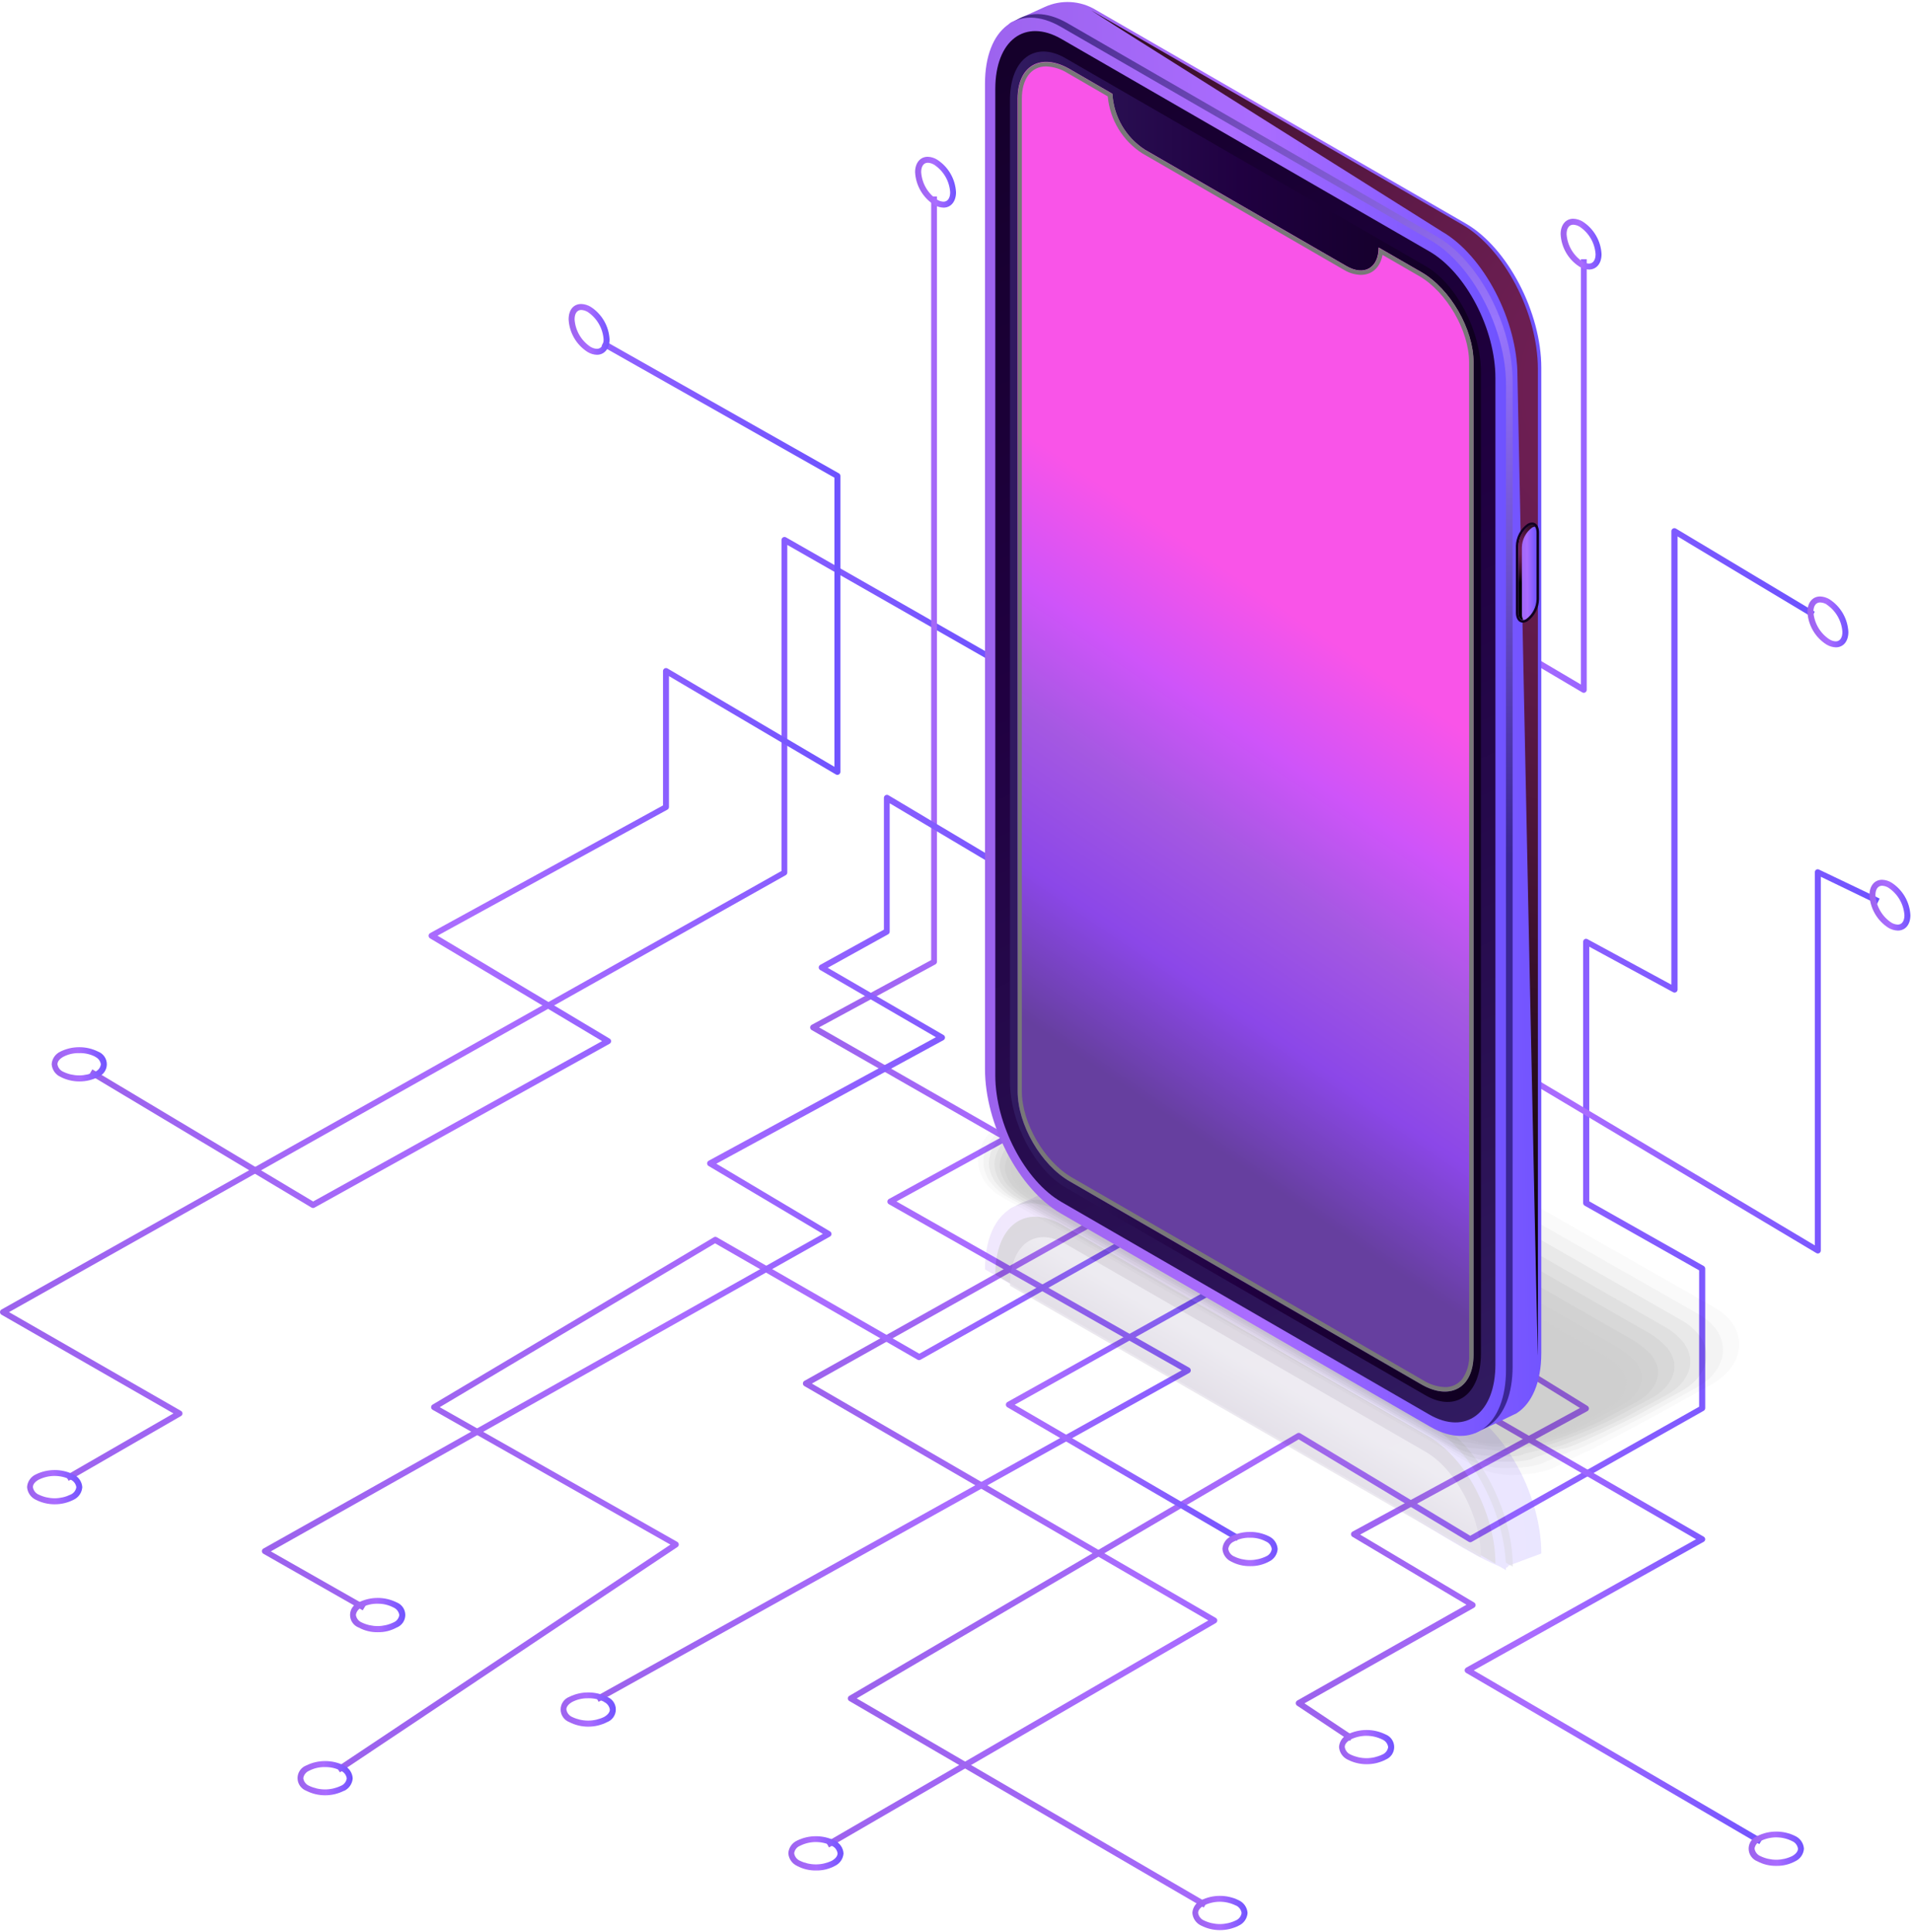 <svg width="478" height="483" viewBox="0 0 478 483" fill="none" xmlns="http://www.w3.org/2000/svg">
<g style="mix-blend-mode:screen">
<path d="M207.25 461.837L206.512 460.535L302.08 405.092L201.088 346.495C200.974 346.43 200.88 346.335 200.817 346.22C200.753 346.105 200.722 345.975 200.726 345.844C200.725 345.712 200.759 345.582 200.825 345.467C200.891 345.353 200.987 345.258 201.102 345.193L310.079 284.138V201.385C310.076 201.253 310.11 201.122 310.176 201.007C310.242 200.893 310.339 200.798 310.455 200.735C310.566 200.667 310.694 200.631 310.824 200.631C310.954 200.631 311.082 200.667 311.193 200.735L374.36 237.88V129.626L357.118 118.459C357.01 118.392 356.922 118.298 356.861 118.187C356.8 118.075 356.769 117.95 356.771 117.823V87.057H358.218V117.432L375.459 128.599C375.565 128.665 375.652 128.757 375.713 128.866C375.774 128.974 375.806 129.097 375.807 129.221V239.153C375.808 239.285 375.774 239.415 375.708 239.53C375.642 239.644 375.546 239.739 375.431 239.804C375.316 239.868 375.186 239.902 375.054 239.902C374.923 239.902 374.793 239.868 374.678 239.804L311.569 202.673V284.557C311.568 284.693 311.532 284.826 311.463 284.943C311.395 285.06 311.297 285.156 311.178 285.223L202.968 345.873L303.946 404.455C304.059 404.519 304.154 404.611 304.22 404.723C304.286 404.835 304.321 404.962 304.322 405.092C304.319 405.223 304.283 405.351 304.218 405.465C304.152 405.579 304.058 405.674 303.946 405.743L207.25 461.837Z" fill="url(#paint0_linear_34_33292)"/>
<path d="M300.938 476.866L212.327 425.227C212.212 425.163 212.117 425.069 212.051 424.956C211.985 424.843 211.95 424.714 211.95 424.583C211.95 424.452 211.985 424.323 212.051 424.21C212.117 424.097 212.212 424.003 212.327 423.939L324.312 358.299C324.426 358.231 324.556 358.196 324.689 358.196C324.821 358.196 324.951 358.231 325.065 358.299L367.547 383.916L424.784 351.659V317.566L396.159 301.395C396.043 301.33 395.948 301.235 395.881 301.121C395.815 301.006 395.781 300.876 395.782 300.744V235.421C395.784 235.293 395.817 235.167 395.881 235.056C395.944 234.945 396.035 234.851 396.144 234.785C396.255 234.717 396.383 234.681 396.513 234.681C396.643 234.681 396.771 234.717 396.882 234.785L417.841 246.154V132.78C417.839 132.646 417.875 132.514 417.944 132.399C418.013 132.284 418.113 132.191 418.232 132.129C418.344 132.066 418.471 132.032 418.6 132.032C418.73 132.032 418.857 132.066 418.969 132.129L453.685 152.929L452.918 154.216L419.389 134.096V247.398C419.388 247.528 419.352 247.655 419.286 247.767C419.22 247.878 419.126 247.971 419.013 248.034C418.9 248.098 418.773 248.131 418.644 248.131C418.515 248.131 418.388 248.098 418.275 248.034L397.316 236.665V300.31L425.927 316.481C426.039 316.549 426.133 316.645 426.198 316.759C426.264 316.872 426.3 317.001 426.303 317.132V352.021C426.3 352.152 426.264 352.281 426.198 352.395C426.133 352.508 426.039 352.604 425.927 352.672L367.938 385.434C367.824 385.502 367.694 385.537 367.562 385.537C367.43 385.537 367.3 385.502 367.186 385.434L324.674 359.817L214.178 424.576L301.704 475.578L300.938 476.866Z" fill="url(#paint1_linear_34_33292)"/>
<path d="M439.827 460.998L366.535 418.197C366.423 418.129 366.329 418.033 366.263 417.919C366.198 417.806 366.162 417.677 366.159 417.546C366.163 417.413 366.201 417.284 366.27 417.17C366.338 417.056 366.434 416.961 366.549 416.895L424.018 384.783L323.676 326.823C323.562 326.758 323.469 326.663 323.405 326.548C323.341 326.433 323.31 326.303 323.314 326.172C323.313 326.038 323.348 325.907 323.417 325.792C323.486 325.677 323.586 325.583 323.705 325.521L353.603 309.35V147.852C353.606 147.72 353.642 147.592 353.708 147.478C353.774 147.364 353.867 147.269 353.98 147.201C354.093 147.133 354.223 147.098 354.356 147.098C354.488 147.098 354.618 147.133 354.732 147.201L395.233 171.125V64.81H396.679V172.442C396.681 172.574 396.647 172.705 396.581 172.82C396.515 172.935 396.42 173.03 396.304 173.095C396.189 173.16 396.058 173.193 395.925 173.19C395.793 173.187 395.663 173.148 395.551 173.078L355.05 149.154V309.784C355.051 309.92 355.015 310.053 354.946 310.17C354.878 310.288 354.779 310.384 354.659 310.449L325.571 326.201L425.927 384.147C426.042 384.212 426.138 384.306 426.204 384.421C426.27 384.535 426.304 384.665 426.303 384.798C426.302 384.929 426.265 385.058 426.196 385.17C426.127 385.282 426.029 385.374 425.912 385.434L368.444 417.575L440.609 459.725L439.827 460.998Z" fill="url(#paint2_linear_34_33292)"/>
<path d="M149.652 425.43L148.929 424.128L295.427 342.561L222.221 301.033C222.101 300.97 222.002 300.874 221.936 300.756C221.869 300.638 221.838 300.503 221.845 300.368C221.846 300.238 221.882 300.111 221.948 299.999C222.014 299.888 222.108 299.795 222.221 299.732L280.456 267.765V226.699C280.457 226.57 280.492 226.442 280.558 226.331C280.625 226.219 280.719 226.127 280.832 226.063C280.945 226 281.072 225.966 281.201 225.966C281.33 225.966 281.457 226 281.57 226.063L327.177 252.663V136.44L293.431 116.84C293.315 116.775 293.22 116.681 293.154 116.566C293.087 116.452 293.053 116.321 293.055 116.189V23.847H294.501V115.77L328.291 135.355C328.403 135.423 328.496 135.518 328.562 135.632C328.628 135.746 328.664 135.874 328.667 136.006V253.965C328.668 254.098 328.634 254.228 328.568 254.342C328.502 254.457 328.406 254.551 328.291 254.616C328.176 254.681 328.046 254.715 327.915 254.715C327.783 254.715 327.653 254.681 327.538 254.616L281.946 228.001V268.199C281.947 268.333 281.912 268.464 281.843 268.579C281.774 268.694 281.674 268.788 281.555 268.849L224.116 300.354L297.322 341.911C297.436 341.977 297.531 342.071 297.597 342.186C297.663 342.3 297.698 342.43 297.698 342.561C297.699 342.694 297.665 342.824 297.599 342.938C297.533 343.053 297.437 343.148 297.322 343.212L149.652 425.43Z" fill="url(#paint3_linear_34_33292)"/>
<path d="M337.504 435.193L324.269 426.384C324.163 426.313 324.077 426.215 324.018 426.102C323.96 425.988 323.932 425.861 323.936 425.733C323.944 425.607 323.982 425.484 324.048 425.376C324.113 425.267 324.204 425.176 324.312 425.111L366.622 401.157L338.112 384.176C337.997 384.108 337.903 384.01 337.839 383.893C337.775 383.776 337.745 383.644 337.75 383.511C337.751 383.379 337.788 383.25 337.857 383.138C337.926 383.026 338.024 382.935 338.141 382.874L394.987 351.978L366.463 334.374C366.35 334.304 366.257 334.206 366.194 334.089C366.13 333.972 366.098 333.841 366.101 333.709C366.111 333.577 366.152 333.45 366.223 333.339C366.294 333.228 366.391 333.137 366.506 333.072L381.867 325.088V269.804C381.87 269.672 381.906 269.544 381.972 269.43C382.038 269.316 382.131 269.221 382.243 269.153C382.357 269.085 382.487 269.05 382.62 269.05C382.752 269.05 382.882 269.085 382.996 269.153L453.713 311.332V218.02C453.714 217.896 453.746 217.773 453.807 217.664C453.868 217.556 453.955 217.464 454.061 217.398C454.171 217.335 454.295 217.301 454.422 217.301C454.549 217.301 454.674 217.335 454.784 217.398L469.914 224.631L469.263 225.976L455.203 219.177V312.605C455.205 312.737 455.171 312.868 455.105 312.983C455.039 313.098 454.944 313.193 454.828 313.258C454.713 313.323 454.582 313.356 454.449 313.353C454.317 313.35 454.188 313.311 454.075 313.241L383.357 271.062V325.623C383.358 325.758 383.32 325.891 383.248 326.006C383.177 326.122 383.074 326.214 382.952 326.274L368.357 333.868L396.867 351.457C396.978 351.524 397.07 351.618 397.133 351.731C397.197 351.844 397.23 351.971 397.23 352.101C397.23 352.23 397.197 352.357 397.133 352.47C397.07 352.583 396.978 352.677 396.867 352.744L340.036 383.626L368.545 400.608C368.656 400.677 368.747 400.773 368.811 400.886C368.874 401 368.907 401.128 368.907 401.259C368.901 401.387 368.863 401.512 368.797 401.623C368.732 401.734 368.64 401.827 368.531 401.895L326.121 425.805L338.343 433.963L337.504 435.193Z" fill="url(#paint4_linear_34_33292)"/>
<path d="M17.155 370.188L16.417 368.887L43.365 353.337L0.376 328.66C0.264 328.592 0.17 328.497 0.105 328.383C0.039 328.269 0.003 328.141 -4.72789e-05 328.009C-0.001 327.877 0.033 327.747 0.099 327.633C0.165 327.518 0.261 327.423 0.376 327.359L195.374 217.731V134.978C195.376 134.848 195.411 134.721 195.476 134.609C195.542 134.496 195.635 134.403 195.747 134.337C195.859 134.272 195.986 134.237 196.116 134.235C196.246 134.233 196.374 134.265 196.488 134.327L252.09 166.077V118.778H253.537V167.307C253.535 167.437 253.5 167.564 253.435 167.676C253.37 167.789 253.277 167.882 253.164 167.948C253.052 168.013 252.925 168.049 252.795 168.05C252.665 168.052 252.537 168.02 252.423 167.958L196.821 136.222V218.121C196.822 218.253 196.788 218.384 196.722 218.498C196.656 218.613 196.56 218.707 196.445 218.772L2.256 328.009L45.245 352.701C45.36 352.765 45.455 352.858 45.522 352.971C45.588 353.084 45.623 353.213 45.623 353.344C45.623 353.475 45.588 353.604 45.522 353.717C45.455 353.831 45.36 353.924 45.245 353.988L17.155 370.188Z" fill="url(#paint5_linear_34_33292)"/>
<path d="M84.98 443.062L84.156 441.818L167.602 386.129L108.152 352.426C108.039 352.362 107.945 352.27 107.879 352.158C107.813 352.047 107.778 351.919 107.776 351.79C107.772 351.659 107.803 351.529 107.867 351.414C107.931 351.299 108.024 351.204 108.138 351.139L178.465 309.292C178.576 309.225 178.704 309.189 178.834 309.189C178.964 309.189 179.092 309.225 179.203 309.292L229.829 338.41L318.209 288.666V238.473L281.526 218.83C281.407 218.765 281.308 218.669 281.239 218.551C281.17 218.434 281.135 218.301 281.136 218.165V168.985C281.134 168.854 281.167 168.726 281.23 168.612C281.294 168.498 281.386 168.402 281.497 168.334C281.611 168.273 281.737 168.242 281.866 168.242C281.995 168.242 282.121 168.273 282.235 168.334L303.194 179.718V65.591C303.193 65.459 303.227 65.329 303.293 65.215C303.359 65.1 303.455 65.005 303.57 64.941C303.685 64.876 303.815 64.842 303.946 64.842C304.078 64.842 304.208 64.876 304.322 64.941L325.238 77.51V59.299H326.685V78.827C326.686 78.959 326.652 79.089 326.586 79.204C326.52 79.318 326.424 79.413 326.309 79.478C326.194 79.542 326.064 79.576 325.933 79.576C325.801 79.576 325.671 79.542 325.557 79.478L304.641 66.908V180.976C304.641 181.107 304.608 181.235 304.544 181.349C304.481 181.462 304.39 181.558 304.279 181.627C304.166 181.688 304.039 181.72 303.91 181.72C303.782 181.72 303.655 181.688 303.541 181.627L282.582 170.243V217.717L319.25 237.388C319.372 237.452 319.474 237.547 319.545 237.665C319.617 237.782 319.655 237.917 319.655 238.054V289.1C319.655 289.233 319.619 289.365 319.55 289.479C319.481 289.594 319.382 289.688 319.265 289.751L230.133 339.914C230.021 339.978 229.893 340.011 229.764 340.011C229.635 340.011 229.508 339.978 229.395 339.914L178.769 310.811L109.932 351.775L169.324 385.449C169.432 385.514 169.523 385.605 169.588 385.714C169.654 385.822 169.692 385.945 169.7 386.071C169.706 386.199 169.678 386.326 169.62 386.441C169.561 386.555 169.474 386.652 169.367 386.722L84.98 443.062Z" fill="url(#paint6_linear_34_33292)"/>
<path d="M309.183 385.203L251.83 351.79C251.719 351.723 251.628 351.628 251.564 351.515C251.501 351.403 251.467 351.275 251.467 351.146C251.467 351.017 251.501 350.889 251.564 350.777C251.628 350.664 251.719 350.569 251.83 350.502L309.313 318.391L202.911 257.494C202.796 257.425 202.701 257.327 202.636 257.211C202.57 257.094 202.535 256.963 202.534 256.829C202.54 256.698 202.579 256.571 202.647 256.46C202.715 256.349 202.811 256.257 202.925 256.193L232.795 240.007V49.116H234.241V240.426C234.24 240.559 234.203 240.69 234.134 240.804C234.065 240.919 233.968 241.013 233.851 241.077L204.762 256.829L311.15 317.725C311.266 317.793 311.362 317.89 311.429 318.007C311.495 318.124 311.528 318.256 311.526 318.391C311.525 318.521 311.489 318.648 311.423 318.759C311.357 318.871 311.263 318.964 311.15 319.027L253.682 351.168L309.935 383.916L309.183 385.203Z" fill="url(#paint7_linear_34_33292)"/>
<path d="M78.283 301.988C78.146 301.986 78.013 301.951 77.892 301.887L22.319 268.618L23.085 267.331L78.283 300.354L150.519 260.258L107.501 234.568C107.391 234.499 107.299 234.404 107.236 234.29C107.173 234.176 107.14 234.048 107.14 233.917C107.141 233.784 107.178 233.653 107.247 233.539C107.315 233.425 107.413 233.331 107.53 233.266L165.751 201.343V167.741C165.753 167.611 165.79 167.483 165.857 167.371C165.924 167.258 166.019 167.165 166.133 167.101C166.247 167.037 166.376 167.004 166.506 167.004C166.637 167.005 166.766 167.04 166.879 167.105L208.609 191.695V119.415L150.375 86.464L151.098 85.163L209.723 118.33C209.839 118.395 209.934 118.49 210 118.604C210.067 118.719 210.101 118.849 210.099 118.981V192.953C210.101 193.086 210.067 193.216 210 193.33C209.934 193.445 209.839 193.539 209.723 193.604C209.608 193.669 209.479 193.703 209.347 193.703C209.215 193.703 209.086 193.669 208.971 193.604L167.24 169.014V201.733C167.241 201.869 167.206 202.003 167.137 202.12C167.068 202.237 166.969 202.334 166.85 202.399L109.382 233.903L152.4 259.636C152.514 259.7 152.609 259.793 152.676 259.906C152.742 260.019 152.777 260.148 152.777 260.279C152.777 260.41 152.742 260.539 152.676 260.652C152.609 260.765 152.514 260.859 152.4 260.923L78.63 301.887C78.525 301.951 78.405 301.986 78.283 301.988Z" fill="url(#paint8_linear_34_33292)"/>
<path d="M90.679 402.56L65.843 388.414C65.731 388.346 65.637 388.25 65.572 388.137C65.506 388.023 65.47 387.894 65.467 387.763C65.469 387.63 65.505 387.499 65.574 387.385C65.643 387.27 65.741 387.176 65.858 387.112L205.717 308.453L177.134 291.472C177.022 291.401 176.929 291.303 176.866 291.187C176.802 291.07 176.77 290.939 176.773 290.806C176.78 290.676 176.819 290.549 176.887 290.438C176.955 290.327 177.05 290.235 177.163 290.17L233.981 259.288L205.051 242.494C204.937 242.428 204.842 242.333 204.776 242.219C204.71 242.105 204.675 241.975 204.675 241.843C204.682 241.711 204.721 241.583 204.789 241.469C204.857 241.356 204.952 241.261 205.066 241.192L220.977 232.398V199.447C220.977 199.315 221.012 199.186 221.078 199.071C221.144 198.957 221.239 198.862 221.353 198.796C221.467 198.73 221.597 198.696 221.729 198.696C221.861 198.696 221.991 198.73 222.105 198.796L265.904 224.905V86.29H267.351V226.207C267.352 226.339 267.319 226.47 267.253 226.585C267.187 226.7 267.091 226.795 266.975 226.86C266.86 226.925 266.729 226.958 266.597 226.955C266.464 226.952 266.335 226.914 266.222 226.843L222.423 200.807V232.904C222.423 233.036 222.388 233.166 222.322 233.28C222.256 233.394 222.161 233.489 222.047 233.555L206.932 241.93L235.861 258.724C235.979 258.786 236.078 258.88 236.146 258.995C236.215 259.11 236.252 259.241 236.252 259.374C236.252 259.508 236.215 259.639 236.146 259.754C236.078 259.869 235.979 259.962 235.861 260.025L179.087 290.907L207.51 307.831C207.621 307.9 207.712 307.996 207.775 308.11C207.839 308.224 207.872 308.352 207.872 308.482C207.871 308.612 207.835 308.739 207.769 308.851C207.703 308.962 207.609 309.055 207.496 309.118L67.709 387.821L91.431 401.316L90.679 402.56Z" fill="url(#paint9_linear_34_33292)"/>
<path d="M239 48.075C238.919 46.434 238.448 44.837 237.625 43.415C236.802 41.994 235.652 40.789 234.27 39.902C233.567 39.459 232.757 39.214 231.927 39.193C230.046 39.193 228.773 40.741 228.773 43.026C228.857 44.673 229.333 46.276 230.164 47.701C230.994 49.125 232.154 50.33 233.547 51.214C234.249 51.644 235.052 51.884 235.875 51.908C237.741 51.908 239 50.36 239 48.075ZM233.547 41.19C234.7 41.949 235.661 42.967 236.354 44.162C237.047 45.356 237.453 46.696 237.539 48.075C237.539 49.521 236.917 50.418 235.875 50.418C235.317 50.388 234.775 50.219 234.299 49.926C233.145 49.163 232.182 48.142 231.487 46.946C230.792 45.749 230.383 44.407 230.292 43.026C230.292 41.58 230.914 40.683 231.956 40.683C232.521 40.709 233.07 40.884 233.547 41.19Z" fill="url(#paint10_linear_34_33292)"/>
<path d="M152.386 84.858C152.306 83.216 151.833 81.617 151.008 80.195C150.182 78.773 149.028 77.569 147.641 76.686C146.939 76.255 146.136 76.015 145.312 75.991C143.403 75.991 142.159 77.438 142.159 79.824C142.239 81.467 142.712 83.066 143.537 84.488C144.363 85.91 145.517 87.113 146.904 87.997C147.604 88.432 148.408 88.671 149.232 88.691C151.098 88.691 152.386 87.158 152.386 84.858ZM146.904 77.973C148.053 78.737 149.01 79.756 149.702 80.95C150.395 82.144 150.803 83.481 150.896 84.858C150.896 86.305 150.274 87.201 149.232 87.201C148.669 87.174 148.122 87.005 147.641 86.71C146.489 85.948 145.529 84.93 144.837 83.736C144.144 82.541 143.737 81.202 143.649 79.824C143.649 78.378 144.271 77.481 145.312 77.481C145.875 77.51 146.422 77.68 146.904 77.973Z" fill="url(#paint11_linear_34_33292)"/>
<path d="M271.806 85.813C271.726 84.17 271.256 82.57 270.433 81.146C269.61 79.722 268.459 78.515 267.076 77.626C266.374 77.195 265.571 76.956 264.747 76.932C262.823 76.932 261.594 78.378 261.594 80.765C261.676 82.407 262.148 84.006 262.97 85.43C263.793 86.853 264.942 88.061 266.324 88.952C267.031 89.385 267.839 89.624 268.667 89.646C270.548 89.646 271.806 88.098 271.806 85.813ZM266.324 78.928C267.477 79.687 268.439 80.705 269.131 81.9C269.824 83.095 270.23 84.434 270.316 85.813C270.316 87.259 269.694 88.156 268.667 88.156C268.102 88.13 267.553 87.956 267.076 87.65C265.922 86.89 264.961 85.873 264.268 84.678C263.576 83.483 263.17 82.143 263.084 80.765C263.084 79.318 263.706 78.421 264.747 78.421C265.308 78.45 265.851 78.625 266.324 78.928Z" fill="url(#paint12_linear_34_33292)"/>
<path d="M298.291 22.27C298.211 20.627 297.738 19.028 296.913 17.606C296.087 16.184 294.933 14.981 293.546 14.097C292.844 13.666 292.041 13.427 291.217 13.403C289.322 13.403 288.064 14.936 288.064 17.236C288.151 18.882 288.631 20.483 289.464 21.904C290.297 23.326 291.459 24.528 292.852 25.409C293.557 25.846 294.365 26.09 295.195 26.117C297.018 26.117 298.291 24.57 298.291 22.27ZM292.794 15.384C293.945 16.147 294.905 17.165 295.597 18.359C296.29 19.553 296.697 20.892 296.786 22.27C296.786 23.716 296.164 24.613 295.137 24.613C294.574 24.585 294.027 24.416 293.546 24.121C292.395 23.359 291.435 22.341 290.743 21.146C290.05 19.952 289.643 18.614 289.554 17.236C289.554 15.79 290.176 14.893 291.217 14.893C291.795 14.913 292.358 15.082 292.852 15.384H292.794Z" fill="url(#paint13_linear_34_33292)"/>
<path d="M331.053 58.027C330.972 56.384 330.501 54.785 329.678 53.361C328.856 51.937 327.706 50.73 326.323 49.84C325.616 49.407 324.808 49.168 323.98 49.145C322.099 49.145 320.826 50.693 320.826 52.979C320.906 54.621 321.379 56.22 322.204 57.642C323.03 59.064 324.184 60.267 325.571 61.151C326.272 61.586 327.075 61.83 327.9 61.86C329.823 61.874 331.053 60.37 331.053 58.027ZM325.571 51.142C326.724 51.901 327.686 52.919 328.378 54.114C329.071 55.309 329.477 56.648 329.563 58.027C329.563 59.473 328.941 60.37 327.9 60.37C327.339 60.341 326.796 60.167 326.323 59.864C325.169 59.104 324.208 58.087 323.515 56.892C322.823 55.697 322.417 54.357 322.331 52.979C322.331 51.532 322.938 50.635 323.98 50.635C324.547 50.666 325.096 50.846 325.571 51.156V51.142Z" fill="url(#paint14_linear_34_33292)"/>
<path d="M257.63 117.881C257.549 116.239 257.077 114.64 256.254 113.217C255.432 111.793 254.282 110.586 252.901 109.694C252.194 109.262 251.386 109.022 250.557 109C248.677 109 247.404 110.548 247.404 112.833C247.486 114.477 247.96 116.077 248.785 117.501C249.61 118.925 250.763 120.131 252.148 121.02C252.851 121.451 253.654 121.69 254.477 121.714C256.372 121.671 257.63 120.225 257.63 117.881ZM252.148 110.996C253.302 111.756 254.263 112.773 254.956 113.968C255.649 115.163 256.054 116.503 256.141 117.881C256.141 119.328 255.519 120.225 254.477 120.225C253.916 120.196 253.373 120.021 252.901 119.718C251.745 118.959 250.782 117.942 250.086 116.748C249.391 115.553 248.983 114.213 248.894 112.833C248.894 111.387 249.516 110.49 250.557 110.49C251.123 110.516 251.672 110.691 252.148 110.996Z" fill="url(#paint15_linear_34_33292)"/>
<path d="M362.63 86.116C362.55 84.473 362.077 82.874 361.252 81.452C360.426 80.03 359.272 78.827 357.885 77.943C357.187 77.5 356.382 77.255 355.556 77.234C353.676 77.234 352.403 78.782 352.403 81.067C352.485 82.711 352.959 84.311 353.784 85.735C354.609 87.159 355.762 88.366 357.147 89.254C357.848 89.689 358.652 89.929 359.476 89.949C361.357 89.949 362.63 88.401 362.63 86.116ZM357.147 79.231C358.299 79.993 359.258 81.011 359.951 82.205C360.643 83.4 361.05 84.738 361.14 86.116C361.14 87.562 360.518 88.459 359.476 88.459C358.911 88.433 358.362 88.258 357.885 87.953C356.732 87.193 355.77 86.175 355.078 84.981C354.385 83.786 353.979 82.446 353.893 81.067C353.893 79.621 354.515 78.724 355.556 78.724C356.122 78.752 356.67 78.927 357.147 79.231Z" fill="url(#paint16_linear_34_33292)"/>
<path d="M400.382 63.552C400.302 61.912 399.83 60.315 399.007 58.893C398.185 57.471 397.034 56.267 395.652 55.38C394.945 54.947 394.137 54.708 393.309 54.685C391.429 54.685 390.156 56.219 390.156 58.519C390.236 60.161 390.708 61.76 391.534 63.182C392.359 64.604 393.514 65.808 394.9 66.691C395.602 67.124 396.405 67.364 397.229 67.385C399.124 67.385 400.382 65.852 400.382 63.552ZM394.9 56.667C396.051 57.429 397.011 58.447 397.703 59.642C398.396 60.836 398.803 62.175 398.892 63.552C398.892 64.999 398.27 65.896 397.229 65.896C396.671 65.866 396.129 65.697 395.652 65.404C394.499 64.642 393.537 63.625 392.842 62.431C392.147 61.236 391.738 59.897 391.646 58.519C391.646 57.072 392.268 56.175 393.309 56.175C393.872 56.203 394.419 56.372 394.9 56.667Z" fill="url(#paint17_linear_34_33292)"/>
<path d="M462.089 157.992C462.008 156.349 461.537 154.75 460.714 153.326C459.892 151.902 458.741 150.695 457.359 149.805C456.652 149.372 455.844 149.133 455.015 149.11C453.135 149.11 451.862 150.644 451.862 152.943C451.942 154.586 452.415 156.185 453.24 157.607C454.066 159.029 455.22 160.232 456.607 161.116C457.308 161.551 458.111 161.795 458.935 161.825C460.888 161.825 462.089 160.277 462.089 157.992ZM456.607 151.092C457.759 151.856 458.719 152.877 459.411 154.074C460.104 155.271 460.51 156.612 460.599 157.992C460.599 159.438 459.977 160.335 458.935 160.335C458.375 160.306 457.831 160.132 457.359 159.829C456.203 159.07 455.24 158.053 454.545 156.858C453.849 155.663 453.441 154.323 453.352 152.943C453.352 151.497 453.974 150.6 455.015 150.6C455.599 150.618 456.167 150.788 456.664 151.092H456.607Z" fill="url(#paint18_linear_34_33292)"/>
<path d="M477.595 228.797C477.513 227.155 477.039 225.557 476.214 224.135C475.388 222.714 474.235 221.51 472.85 220.624C472.148 220.194 471.345 219.954 470.522 219.93C468.627 219.93 467.368 221.463 467.368 223.763C467.449 225.404 467.92 227.001 468.743 228.423C469.566 229.844 470.716 231.049 472.098 231.936C472.805 232.369 473.613 232.608 474.442 232.63C476.351 232.63 477.595 231.126 477.595 228.797ZM472.098 221.912C473.251 222.673 474.213 223.691 474.908 224.885C475.603 226.079 476.013 227.418 476.105 228.797C476.105 230.244 475.483 231.14 474.442 231.14C473.878 231.113 473.331 230.944 472.85 230.649C471.699 229.886 470.74 228.868 470.047 227.674C469.355 226.479 468.948 225.141 468.858 223.763C468.858 222.317 469.48 221.42 470.522 221.42C471.08 221.448 471.623 221.617 472.098 221.912Z" fill="url(#paint19_linear_34_33292)"/>
<path d="M448.824 465.28C449.432 464.998 449.953 464.558 450.333 464.006C450.712 463.453 450.935 462.809 450.98 462.141C450.933 461.465 450.706 460.815 450.321 460.258C449.937 459.7 449.41 459.257 448.796 458.973C447.325 458.245 445.706 457.866 444.066 457.866C442.425 457.866 440.806 458.245 439.336 458.973C438.696 459.218 438.146 459.651 437.758 460.216C437.37 460.78 437.162 461.449 437.162 462.134C437.162 462.818 437.37 463.487 437.758 464.051C438.146 464.616 438.696 465.049 439.336 465.294C440.798 466.076 442.437 466.469 444.095 466.437C445.745 466.467 447.375 466.068 448.824 465.28ZM448.043 460.26C448.425 460.424 448.758 460.683 449.012 461.012C449.265 461.341 449.43 461.73 449.49 462.141C449.49 462.806 448.984 463.457 448.043 463.992C446.803 464.592 445.443 464.903 444.066 464.903C442.688 464.903 441.328 464.592 440.088 463.992C439.705 463.83 439.371 463.571 439.118 463.242C438.864 462.912 438.7 462.523 438.641 462.112C438.698 461.703 438.862 461.317 439.116 460.992C439.37 460.667 439.705 460.414 440.088 460.26C441.321 459.637 442.684 459.313 444.066 459.313C445.447 459.313 446.81 459.637 448.043 460.26Z" fill="url(#paint20_linear_34_33292)"/>
<path d="M346.371 439.894C347.011 439.649 347.561 439.216 347.949 438.651C348.337 438.087 348.545 437.418 348.545 436.733C348.545 436.049 348.337 435.38 347.949 434.816C347.561 434.251 347.011 433.818 346.371 433.573C344.9 432.848 343.282 432.471 341.641 432.471C340.001 432.471 338.383 432.848 336.911 433.573C336.304 433.856 335.784 434.296 335.405 434.848C335.026 435.4 334.802 436.044 334.756 436.712C334.803 437.389 335.031 438.041 335.415 438.6C335.799 439.16 336.326 439.607 336.94 439.894C338.405 440.641 340.026 441.03 341.67 441.03C343.315 441.03 344.935 440.641 346.4 439.894H346.371ZM345.59 434.86C345.973 435.023 346.307 435.281 346.56 435.611C346.814 435.94 346.978 436.329 347.037 436.741C346.979 437.151 346.816 437.539 346.562 437.866C346.308 438.194 345.973 438.449 345.59 438.607C344.349 439.203 342.99 439.513 341.612 439.513C340.235 439.513 338.876 439.203 337.635 438.607C337.251 438.442 336.916 438.181 336.663 437.849C336.41 437.517 336.246 437.125 336.188 436.712C336.188 436.046 336.68 435.395 337.635 434.86C338.871 434.246 340.232 433.926 341.612 433.926C342.993 433.926 344.354 434.246 345.59 434.86Z" fill="url(#paint21_linear_34_33292)"/>
<path d="M317.254 390.367C317.862 390.086 318.383 389.646 318.762 389.093C319.141 388.541 319.365 387.897 319.409 387.228C319.363 386.551 319.137 385.898 318.752 385.338C318.368 384.778 317.841 384.332 317.225 384.046C315.755 383.326 314.139 382.951 312.502 382.951C310.865 382.951 309.25 383.326 307.779 384.046C307.168 384.328 306.643 384.77 306.262 385.325C305.88 385.88 305.655 386.527 305.61 387.199C305.656 387.875 305.884 388.525 306.268 389.082C306.652 389.64 307.179 390.083 307.794 390.367C309.257 391.147 310.895 391.54 312.553 391.51C314.192 391.541 315.812 391.147 317.254 390.367ZM316.487 385.348C316.871 385.509 317.205 385.767 317.459 386.097C317.712 386.427 317.876 386.816 317.934 387.228C317.878 387.637 317.715 388.024 317.461 388.35C317.207 388.675 316.871 388.927 316.487 389.08C315.244 389.679 313.882 389.991 312.502 389.991C311.122 389.991 309.76 389.679 308.517 389.08C308.136 388.915 307.804 388.656 307.551 388.327C307.297 387.998 307.132 387.61 307.071 387.199C307.127 386.791 307.291 386.404 307.545 386.079C307.799 385.754 308.134 385.502 308.517 385.348C309.735 384.697 311.1 384.373 312.481 384.408C313.875 384.37 315.255 384.694 316.487 385.348Z" fill="url(#paint22_linear_34_33292)"/>
<path d="M309.718 481.364C310.329 481.082 310.854 480.641 311.236 480.086C311.618 479.531 311.843 478.883 311.887 478.211C311.841 477.536 311.613 476.885 311.229 476.328C310.845 475.771 310.318 475.327 309.703 475.043C308.233 474.315 306.614 473.937 304.973 473.937C303.333 473.937 301.714 474.315 300.243 475.043C299.636 475.326 299.116 475.766 298.737 476.319C298.358 476.871 298.134 477.514 298.088 478.182C298.134 478.86 298.361 479.512 298.745 480.072C299.129 480.632 299.657 481.078 300.272 481.364C301.735 482.111 303.353 482.5 304.995 482.5C306.637 482.5 308.255 482.111 309.718 481.364ZM308.951 476.331C309.332 476.496 309.665 476.755 309.918 477.084C310.171 477.413 310.336 477.801 310.398 478.211C310.34 478.621 310.177 479.009 309.923 479.337C309.669 479.664 309.334 479.919 308.951 480.077C307.708 480.677 306.346 480.988 304.966 480.988C303.586 480.988 302.224 480.677 300.981 480.077C300.598 479.916 300.263 479.658 300.009 479.328C299.756 478.998 299.592 478.608 299.535 478.197C299.535 477.531 300.041 476.88 300.981 476.345C302.217 475.731 303.579 475.411 304.959 475.411C306.339 475.411 307.701 475.731 308.937 476.345L308.951 476.331Z" fill="url(#paint23_linear_34_33292)"/>
<path d="M208.725 466.45C209.332 466.167 209.852 465.727 210.232 465.175C210.611 464.623 210.835 463.979 210.881 463.311C210.832 462.634 210.604 461.983 210.22 461.424C209.836 460.864 209.31 460.417 208.696 460.129C207.228 459.404 205.612 459.027 203.974 459.027C202.336 459.027 200.72 459.404 199.251 460.129C198.639 460.411 198.115 460.853 197.733 461.407C197.351 461.962 197.126 462.61 197.081 463.282C197.128 463.958 197.355 464.608 197.74 465.165C198.124 465.722 198.651 466.166 199.265 466.45C200.729 467.23 202.367 467.623 204.024 467.593C205.664 467.624 207.283 467.23 208.725 466.45ZM207.944 461.431C208.328 461.592 208.662 461.85 208.916 462.18C209.17 462.509 209.333 462.899 209.391 463.311C209.391 463.976 208.885 464.627 207.944 465.163C206.703 465.759 205.344 466.069 203.967 466.069C202.589 466.069 201.23 465.759 199.989 465.163C199.608 464.998 199.275 464.739 199.022 464.41C198.769 464.081 198.604 463.693 198.542 463.282C198.599 462.874 198.763 462.487 199.017 462.162C199.271 461.837 199.606 461.585 199.989 461.431C201.222 460.808 202.585 460.483 203.967 460.483C205.348 460.483 206.711 460.808 207.944 461.431Z" fill="url(#paint24_linear_34_33292)"/>
<path d="M151.778 430.505C152.417 430.26 152.968 429.827 153.356 429.262C153.744 428.698 153.951 428.029 153.951 427.345C153.951 426.66 153.744 425.991 153.356 425.427C152.968 424.862 152.417 424.429 151.778 424.184C150.309 423.459 148.693 423.083 147.055 423.083C145.417 423.083 143.801 423.459 142.332 424.184C141.693 424.429 141.143 424.862 140.755 425.427C140.367 425.991 140.159 426.66 140.159 427.345C140.159 428.029 140.367 428.698 140.755 429.262C141.143 429.827 141.693 430.26 142.332 430.505C143.795 431.252 145.413 431.641 147.055 431.641C148.697 431.641 150.316 431.252 151.778 430.505ZM151.011 425.471C151.393 425.64 151.725 425.902 151.978 426.233C152.231 426.564 152.396 426.954 152.458 427.366C152.458 428.032 151.952 428.683 151.011 429.218C149.768 429.814 148.406 430.124 147.026 430.124C145.647 430.124 144.285 429.814 143.041 429.218C142.658 429.052 142.325 428.79 142.071 428.459C141.818 428.127 141.654 427.736 141.595 427.323C141.595 426.657 142.101 426.007 143.041 425.471C144.263 424.832 145.626 424.514 147.005 424.546C148.393 424.497 149.771 424.801 151.011 425.428V425.471Z" fill="url(#paint25_linear_34_33292)"/>
<path d="M86.007 447.705C86.615 447.422 87.136 446.982 87.517 446.43C87.899 445.878 88.126 445.235 88.176 444.566C88.138 443.883 87.916 443.223 87.535 442.656C87.153 442.088 86.625 441.634 86.007 441.341C84.538 440.616 82.922 440.239 81.284 440.239C79.646 440.239 78.03 440.616 76.561 441.341C75.922 441.586 75.372 442.019 74.984 442.584C74.596 443.148 74.388 443.816 74.388 444.501C74.388 445.186 74.596 445.855 74.984 446.419C75.372 446.983 75.922 447.417 76.561 447.662C78.023 448.408 79.642 448.798 81.284 448.798C82.926 448.798 84.544 448.408 86.007 447.662V447.705ZM85.24 442.672C85.623 442.838 85.957 443.099 86.21 443.431C86.463 443.762 86.627 444.153 86.686 444.566C86.63 444.975 86.466 445.361 86.212 445.687C85.958 446.012 85.623 446.264 85.24 446.418C83.996 447.015 82.635 447.324 81.255 447.324C79.876 447.324 78.514 447.015 77.27 446.418C76.888 446.255 76.553 445.997 76.3 445.667C76.047 445.338 75.883 444.949 75.824 444.537C75.881 444.127 76.044 443.739 76.298 443.412C76.552 443.084 76.887 442.829 77.27 442.672C78.492 442.033 79.855 441.714 81.233 441.746C82.621 441.713 83.994 442.032 85.226 442.672H85.24Z" fill="url(#paint26_linear_34_33292)"/>
<path d="M99.141 406.872C99.782 406.63 100.334 406.199 100.723 405.635C101.113 405.072 101.321 404.403 101.321 403.718C101.321 403.033 101.113 402.365 100.723 401.801C100.334 401.238 99.782 400.807 99.141 400.565C97.673 399.837 96.056 399.458 94.418 399.458C92.78 399.458 91.163 399.837 89.695 400.565C89.055 400.807 88.502 401.238 88.113 401.801C87.723 402.365 87.515 403.033 87.515 403.718C87.515 404.403 87.723 405.072 88.113 405.635C88.502 406.199 89.055 406.63 89.695 406.872C91.151 407.658 92.785 408.057 94.44 408.029C96.081 408.057 97.701 407.659 99.141 406.872ZM98.374 401.852C98.755 402.017 99.088 402.276 99.341 402.605C99.594 402.934 99.759 403.322 99.821 403.733C99.764 404.141 99.6 404.528 99.346 404.853C99.092 405.178 98.757 405.43 98.374 405.584C97.134 406.184 95.774 406.495 94.396 406.495C93.019 406.495 91.659 406.184 90.418 405.584C90.036 405.422 89.702 405.163 89.448 404.834C89.195 404.504 89.031 404.115 88.972 403.704C89.029 403.295 89.192 402.909 89.447 402.584C89.701 402.259 90.036 402.006 90.418 401.852C91.632 401.203 92.992 400.879 94.368 400.912C95.761 400.88 97.14 401.204 98.374 401.852Z" fill="url(#paint27_linear_34_33292)"/>
<path d="M18.399 374.919C19.011 374.637 19.535 374.195 19.917 373.64C20.299 373.085 20.524 372.437 20.569 371.765C20.522 371.09 20.295 370.44 19.91 369.882C19.526 369.325 18.999 368.881 18.385 368.597C16.914 367.869 15.295 367.491 13.655 367.491C12.014 367.491 10.395 367.869 8.925 368.597C8.318 368.88 7.798 369.321 7.419 369.873C7.04 370.425 6.815 371.068 6.769 371.736C6.815 372.414 7.042 373.067 7.426 373.626C7.81 374.186 8.338 374.632 8.954 374.919C10.416 375.665 12.034 376.054 13.676 376.054C15.318 376.054 16.937 375.665 18.399 374.919ZM17.632 369.885C18.013 370.05 18.346 370.309 18.599 370.638C18.852 370.967 19.017 371.355 19.079 371.765C19.022 372.175 18.858 372.564 18.604 372.891C18.351 373.218 18.015 373.474 17.632 373.631C16.392 374.231 15.032 374.542 13.655 374.542C12.277 374.542 10.917 374.231 9.677 373.631C9.294 373.47 8.959 373.212 8.705 372.882C8.452 372.552 8.288 372.163 8.23 371.751C8.23 371.085 8.722 370.434 9.677 369.899C10.913 369.285 12.274 368.965 13.655 368.965C15.035 368.965 16.396 369.285 17.632 369.899V369.885Z" fill="url(#paint28_linear_34_33292)"/>
<path d="M24.532 269.21C25.172 268.965 25.722 268.532 26.11 267.968C26.498 267.403 26.705 266.735 26.705 266.05C26.705 265.365 26.498 264.696 26.11 264.132C25.722 263.568 25.172 263.134 24.532 262.889C23.064 262.161 21.448 261.783 19.809 261.783C18.171 261.783 16.555 262.161 15.087 262.889C14.477 263.17 13.954 263.61 13.572 264.162C13.191 264.714 12.964 265.359 12.917 266.028C12.967 266.708 13.198 267.362 13.588 267.922C13.977 268.482 14.51 268.927 15.13 269.21C16.592 269.957 18.211 270.346 19.853 270.346C21.495 270.346 23.113 269.957 24.576 269.21H24.532ZM23.765 264.177C24.147 264.34 24.48 264.599 24.734 264.928C24.987 265.257 25.152 265.646 25.212 266.057C25.159 266.469 24.997 266.859 24.743 267.187C24.488 267.515 24.151 267.769 23.765 267.923C22.525 268.522 21.165 268.834 19.788 268.834C18.41 268.834 17.05 268.522 15.81 267.923C15.428 267.759 15.095 267.5 14.842 267.171C14.588 266.842 14.424 266.453 14.363 266.043C14.363 265.377 14.87 264.726 15.81 264.191C17.029 263.545 18.394 263.226 19.773 263.265C21.173 263.217 22.562 263.525 23.809 264.162L23.765 264.177Z" fill="url(#paint29_linear_34_33292)"/>
</g>
<g opacity="0.15">
<path d="M255.07 313.154C255.07 306.081 249.284 304.476 252.785 301.973C252.915 301.886 261.044 298.183 261.189 298.126C263.217 297.197 265.442 296.78 267.668 296.911C269.895 297.042 272.056 297.718 273.961 298.878L366.434 352.267C376.877 358.284 385.325 374.441 385.325 388.356L377.036 391.437C377.036 398.829 255.07 313.154 255.07 313.154Z" fill="url(#paint30_linear_34_33292)"/>
<path style="mix-blend-mode:screen" opacity="0.6" d="M247.896 316.438C247.896 302.538 256.343 296.188 266.787 302.162L359.259 355.551C369.688 361.568 378.194 377.696 378.194 391.64L247.896 316.438Z" fill="url(#paint31_radial_34_33292)"/>
<path d="M246.247 317.334C246.247 303.419 254.709 297.084 265.138 303.043L357.61 356.447C368.039 362.464 376.501 378.621 376.501 392.522L246.247 317.334Z" fill="url(#paint32_linear_34_33292)"/>
<path d="M248.822 318.666C248.822 306.472 256.242 300.86 265.384 306.154L357.365 359.254C366.506 364.533 373.854 378.694 373.854 390.888L248.822 318.666Z" fill="url(#paint33_linear_34_33292)"/>
<path opacity="0.8" d="M252.495 321.414C252.495 311.202 258.715 306.515 266.367 310.941L356.381 362.913C364.033 367.325 370.238 379.186 370.238 389.383L252.495 321.414Z" fill="url(#paint34_linear_34_33292)"/>
</g>
<g opacity="0.2">
<path opacity="0.09" d="M251.107 280.29L261.869 274.287C262.303 274.027 282.51 263.019 282.886 263.236L289.829 259.837C292.953 258.029 297.553 257.436 301.531 257.436C304.903 257.468 308.216 258.327 311.179 259.938L359.737 287.595L370.093 293.497L429.008 327.069C430.892 328.14 432.466 329.679 433.579 331.539C434.319 332.832 434.731 334.287 434.779 335.777C434.91 339.682 432.508 343.371 428.198 345.902L417.436 351.905C417.002 352.151 396.795 363.173 396.419 362.956L389.476 366.355C386.352 368.163 381.752 368.756 377.774 368.756C374.401 368.727 371.088 367.867 368.126 366.254L319.568 338.597L309.211 332.696L250.297 299.138C248.414 298.072 246.839 296.537 245.726 294.683C244.99 293.381 244.573 291.924 244.511 290.43C244.395 286.467 246.796 282.778 251.107 280.29Z" fill="#0E0E0E"/>
<path opacity="0.18" d="M252.178 281.143L262.65 275.357C263.532 274.851 282.438 264.9 283.19 265.348L289.959 262.571C292.78 260.936 297.669 260.835 301.256 260.835C304.512 260.984 307.689 261.879 310.543 263.453L357.654 290.328L367.707 296.114L424.886 328.66C426.686 329.702 428.228 331.135 429.399 332.855C430.149 334.083 430.6 335.47 430.715 336.905C430.947 340.637 428.676 344.253 424.437 346.697L413.965 352.483C413.083 352.989 394.177 362.927 393.425 362.493L386.685 365.27C383.864 366.904 378.975 367.006 375.388 367.006C372.132 366.857 368.955 365.961 366.101 364.388L318.975 337.512L308.85 331.726L251.671 299.123C249.867 298.069 248.324 296.62 247.158 294.885C246.408 293.657 245.957 292.269 245.842 290.835C245.683 287.19 247.939 283.588 252.178 281.143Z" fill="#0E0E0E"/>
<path opacity="0.27" d="M253.248 281.997L263.373 276.428C264.675 275.661 282.293 266.794 283.435 267.445L289.959 265.29C292.476 263.844 297.654 264.234 300.836 264.234C303.982 264.496 307.035 265.428 309.79 266.968L355.499 293.004L365.248 298.573L420.691 330.222C422.431 331.249 423.946 332.617 425.146 334.243C425.913 335.4 426.407 336.715 426.592 338.091C426.925 341.663 424.784 345.178 420.618 347.58L410.493 353.163C409.177 353.915 391.559 362.796 390.431 362.131L383.893 364.286C381.39 365.733 376.197 365.342 373.015 365.342C369.877 365.078 366.83 364.151 364.076 362.623L318.368 336.586L308.618 331.018L253.161 299.369C251.427 298.333 249.913 296.967 248.706 295.348C247.938 294.191 247.444 292.876 247.259 291.5C246.956 287.913 249.096 284.398 253.248 281.997Z" fill="#0E0E0E"/>
<path opacity="0.36" d="M254.333 282.851L264.227 277.499C265.977 276.486 282.307 268.675 283.826 269.558L290.147 268.024C292.331 266.766 297.813 267.648 300.605 267.648C303.629 268.051 306.546 269.033 309.197 270.541L353.488 295.84L362.919 301.25L416.641 331.944C418.295 332.954 419.762 334.241 420.98 335.748C421.757 336.828 422.281 338.069 422.514 339.379C422.976 342.807 420.937 346.235 416.858 348.593L406.964 353.945C405.214 354.957 388.883 362.768 387.364 361.886L381.043 363.419C378.859 364.692 373.377 363.81 370.585 363.81C367.56 363.414 364.642 362.431 361.993 360.917L317.702 335.618L308.271 330.223L254.608 299.586C252.954 298.576 251.486 297.289 250.268 295.782C249.492 294.695 248.964 293.45 248.72 292.137C248.214 288.637 250.239 285.208 254.333 282.851Z" fill="#0E0E0E"/>
<path opacity="0.45" d="M255.403 283.675L265.008 278.54C267.206 277.267 282.235 270.541 284.13 271.64L290.248 270.729C292.129 269.644 297.9 271.018 300.287 271.018C302.355 271.018 307.056 273.101 308.546 273.911L351.391 298.429L360.532 303.65L412.518 333.39C414.132 334.374 415.593 335.587 416.858 336.991C417.644 338.004 418.206 339.173 418.507 340.419C419.071 343.688 417.162 347.03 413.155 349.344L403.55 354.479C401.366 355.752 386.323 362.478 384.428 361.379L378.309 362.304C376.429 363.389 370.658 362.001 368.271 362.001C366.202 362.001 361.501 359.932 360.012 359.108L317.167 334.605L308.025 329.368L256.039 299.629C254.43 298.645 252.969 297.438 251.7 296.042C250.919 295.02 250.357 293.848 250.051 292.599C249.458 289.374 251.396 286.018 255.403 283.675Z" fill="#0E0E0E"/>
<path opacity="0.55" d="M256.473 284.558L265.788 279.64C268.421 278.121 282.162 272.407 284.448 273.781L290.349 273.478C291.912 272.581 297.987 274.447 299.968 274.447C301.704 274.447 306.637 276.776 307.881 277.499L349.264 301.221L358.102 306.284L408.367 335.068C409.916 336.027 411.348 337.162 412.634 338.453C413.435 339.397 414.035 340.495 414.399 341.679C415.078 344.774 413.285 348.043 409.35 350.357L400.035 355.275C397.417 356.722 383.661 362.508 381.39 361.148L375.474 361.437C373.912 362.334 367.851 360.468 365.855 360.468C364.134 360.468 359.187 358.139 357.943 357.431L316.516 333.694L307.693 328.632L257.428 299.847C255.88 298.893 254.448 297.762 253.161 296.477C252.362 295.525 251.762 294.423 251.396 293.236C250.76 290.098 252.539 286.829 256.473 284.558Z" fill="#0E0E0E"/>
<path opacity="0.64" d="M257.558 285.411L266.584 280.782C269.651 279.003 282.105 274.418 284.752 275.951L290.538 276.283C291.782 275.56 298.146 277.932 299.737 277.932C301.328 277.932 306.304 280.507 307.302 281.071L347.225 303.925L355.759 308.829L404.23 336.674C405.724 337.597 407.133 338.653 408.439 339.827C409.241 340.712 409.873 341.737 410.305 342.85C411.115 345.743 409.437 348.968 405.575 351.211L396.564 355.912C393.483 357.691 381.029 362.276 378.382 360.743L372.668 360.41C371.424 361.133 365.06 358.761 363.469 358.761C361.877 358.761 356.902 356.186 355.903 355.622L315.995 332.681L307.461 327.778L258.932 299.948C257.438 299.024 256.03 297.968 254.723 296.794C253.916 295.913 253.283 294.887 252.857 293.771C252.018 290.82 253.696 287.638 257.558 285.411Z" fill="#0E0E0E"/>
<path opacity="0.73" d="M258.629 286.265L267.307 281.781C270.808 279.756 281.975 276.241 285.012 277.991L290.509 278.945C291.449 278.396 298.103 281.26 299.289 281.26C300.475 281.26 305.769 284.08 306.521 284.514L345.142 306.674L353.358 311.39L400.166 338.28C401.634 339.116 403.023 340.085 404.317 341.173C405.238 341.93 405.925 342.933 406.299 344.066C407.224 346.857 405.662 349.938 401.872 352.122L393.194 356.621C389.679 358.646 378.512 362.161 375.474 360.411L369.978 359.456C369.038 360.006 362.384 357.142 361.198 357.142C360.012 357.142 354.718 354.321 353.965 353.887L315.388 331.727L307.172 326.997L260.364 300.122C258.898 299.288 257.513 298.32 256.227 297.229C255.313 296.492 254.622 295.516 254.231 294.408C253.291 291.544 254.839 288.449 258.629 286.265Z" fill="#0E0E0E"/>
<path opacity="0.82" d="M259.699 287.117L268.146 282.85C272.095 280.564 281.96 278.12 285.388 280.101L290.668 281.663C291.304 281.302 298.247 284.672 299.043 284.672C301.389 285.636 303.67 286.752 305.87 288.013L343.015 309.378L350.928 313.934L396 339.869C397.418 340.691 398.785 341.6 400.093 342.589C401.015 343.257 401.74 344.161 402.19 345.207C403.232 347.839 401.785 350.834 398.068 352.974L389.635 357.314C385.686 359.585 375.807 362.029 372.393 360.062L367.099 358.485C366.477 358.847 359.534 355.491 358.739 355.491C356.374 354.531 354.079 353.409 351.868 352.135L314.722 330.771L306.796 326.215L261.738 300.279C260.315 299.464 258.948 298.556 257.645 297.56C256.714 296.901 255.988 295.994 255.548 294.942C254.549 292.266 255.996 289.272 259.699 287.117Z" fill="#0E0E0E"/>
<path opacity="0.91" d="M260.784 288.014L268.928 283.964C273.267 281.433 281.946 280.059 285.692 282.243L290.784 284.442C291.087 284.268 298.334 288.116 298.725 288.116C299.115 288.116 305.002 291.443 305.248 291.573L340.976 312.156L348.585 316.495L391.979 341.461C392.167 341.577 395.913 343.805 396 343.978C396.947 344.556 397.714 345.388 398.213 346.379C399.384 348.853 398.054 351.775 394.409 353.872L386.265 357.937C381.926 360.468 373.247 361.842 369.5 359.643L364.409 357.445C364.105 357.633 356.858 353.785 356.468 353.785C356.077 353.785 350.19 350.458 349.944 350.314L314.216 329.731L306.608 325.391L263.214 300.411C263.026 300.309 259.28 298.082 259.193 297.908C258.245 297.324 257.479 296.488 256.98 295.493C255.823 292.99 257.139 290.068 260.784 288.014Z" fill="#0E0E0E"/>
<path d="M366.448 359.297L313.566 328.776L260.683 298.241C256.502 295.826 257.023 291.617 261.854 288.839L269.709 284.992C274.54 282.2 281.83 281.896 286.01 284.312L338.893 314.847L391.762 345.367C395.942 347.783 395.421 351.992 390.604 354.784L382.736 358.617C377.904 361.409 370.614 361.785 366.448 359.297Z" fill="#0E0E0E"/>
</g>
<path d="M366.434 352.513L273.961 299.124C263.532 293.106 255.07 276.949 255.07 262.962V16.759C255.07 9.685 249.284 8.08 252.785 5.577C252.915 5.491 261.044 1.802 261.189 1.744C263.216 0.813 265.44 0.394 267.667 0.523C269.893 0.651 272.055 1.324 273.961 2.482L366.434 55.871C376.877 61.903 385.325 78.06 385.325 91.96V338.236C385.325 345.627 382.938 350.893 379.134 353.308C378.917 353.453 369.124 358.111 368.878 358.183C365.508 359.311 370.961 355.145 366.434 352.513Z" fill="url(#paint35_linear_34_33292)"/>
<path style="mix-blend-mode:color-dodge" d="M365.595 56.161L273.107 2.772C268.189 -0.121 360.474 57.868 360.474 57.868C370.903 63.885 379.365 80.042 379.365 94.029C379.365 94.029 384.471 345.99 384.471 338.598V92.25C384.471 78.277 376.024 62.178 365.595 56.161Z" fill="url(#paint36_radial_34_33292)"/>
<path style="mix-blend-mode:screen" opacity="0.6" d="M359.259 355.81L266.815 302.479C256.372 296.462 247.925 280.305 247.925 266.39V20.042C247.925 6.141 256.372 -0.209 266.815 5.765L359.259 59.154C369.688 65.186 378.15 81.343 378.15 95.316V341.534C378.193 355.434 369.688 361.784 359.259 355.81Z" fill="url(#paint37_radial_34_33292)"/>
<path d="M357.61 356.693L265.138 303.304C254.709 297.272 246.247 281.115 246.247 267.215V20.939C246.247 7.024 254.709 0.688 265.138 6.662L357.61 60.051C368.04 66.069 376.501 82.226 376.501 96.141V342.416C376.501 356.317 368.068 362.71 357.61 356.693Z" fill="url(#paint38_linear_34_33292)"/>
<path d="M248.822 268.849V22.27C248.822 10.076 256.242 4.478 265.384 9.758L357.365 62.857C366.506 68.151 373.854 82.312 373.854 94.492V341.071C373.854 353.265 366.434 358.877 357.292 353.597L265.369 300.483C256.242 295.247 248.822 281.043 248.822 268.849Z" fill="url(#paint39_linear_34_33292)"/>
<path d="M252.495 270.354V25.018C252.495 14.806 258.715 10.12 266.367 14.546L356.381 66.517C364.033 70.857 370.238 82.79 370.238 93.002V338.323C370.238 348.535 364.033 353.222 356.381 348.81L266.367 296.839C258.715 292.354 252.495 280.551 252.495 270.354Z" fill="url(#paint40_linear_34_33292)"/>
<path d="M344.65 61.86C344.65 66.98 341.034 69.092 336.564 66.474L286.184 37.386C283.832 35.858 281.874 33.799 280.466 31.374C279.059 28.949 278.243 26.226 278.084 23.427L267.409 17.251C260.176 13.085 254.39 16.426 254.39 24.7V272.798C254.39 281.072 260.176 291.154 267.409 295.32L355.34 346.091C362.572 350.257 368.358 346.93 368.358 338.641V90.558C368.358 82.284 362.572 72.188 355.34 68.022L344.65 61.86Z" fill="url(#paint41_linear_34_33292)"/>
<path d="M378.975 153.117V136.497C378.993 135.414 379.265 134.351 379.767 133.392C380.269 132.433 380.989 131.604 381.867 130.971C383.459 130.06 384.76 130.971 384.76 133.156V149.79C384.744 150.871 384.473 151.933 383.971 152.89C383.468 153.848 382.748 154.673 381.867 155.301C380.276 156.227 378.975 155.243 378.975 153.117Z" fill="url(#paint42_linear_34_33292)"/>
<path d="M380.725 155.026C379.9 155.026 379.611 153.999 379.611 153.117V136.497C379.629 135.525 379.871 134.571 380.317 133.708C380.764 132.845 381.403 132.097 382.186 131.521C382.433 131.363 382.717 131.273 383.01 131.261C383.835 131.261 384.139 132.288 384.139 133.156V149.79C384.117 150.762 383.872 151.717 383.423 152.579C382.974 153.442 382.333 154.19 381.549 154.766C381.303 154.924 381.018 155.014 380.725 155.026Z" fill="url(#paint43_linear_34_33292)"/>
<path style="mix-blend-mode:color-dodge" d="M380.465 153.493V136.859C380.482 135.887 380.724 134.933 381.171 134.07C381.617 133.207 382.257 132.459 383.039 131.883C383.267 131.754 383.517 131.67 383.777 131.637C383.698 131.504 383.586 131.394 383.452 131.318C383.317 131.241 383.165 131.202 383.01 131.203C382.717 131.215 382.433 131.305 382.186 131.464C381.403 132.039 380.764 132.788 380.317 133.651C379.871 134.514 379.629 135.468 379.611 136.439V153.059C379.611 153.942 379.9 154.969 380.725 154.969H380.812C380.567 154.516 380.447 154.007 380.465 153.493Z" fill="url(#paint44_radial_34_33292)"/>
<g style="mix-blend-mode:multiply">
<path d="M368.401 90.557V338.641C368.401 346.929 362.615 350.213 355.383 346.09L267.452 295.319C260.22 291.154 254.434 281.072 254.434 272.798V24.758C254.434 16.484 260.22 13.186 267.452 17.308L278.127 23.485C278.286 26.284 279.102 29.006 280.509 31.432C281.917 33.857 283.875 35.916 286.227 37.443L336.608 66.531C341.077 69.106 344.693 67.038 344.693 61.917L355.383 68.079C362.557 72.187 368.401 82.284 368.401 90.557ZM367.273 90.557C367.273 82.66 361.66 72.983 354.775 69.005L345.634 63.725C345.055 66.821 343.059 68.716 340.195 68.716C338.706 68.672 337.254 68.238 335.986 67.457L285.62 38.369C283.178 36.811 281.126 34.714 279.622 32.239C278.117 29.764 277.2 26.977 276.941 24.092L266.816 18.234C265.221 17.242 263.398 16.679 261.521 16.599C257.79 16.599 255.461 19.709 255.461 24.7V272.798C255.461 280.696 261.073 290.358 267.958 294.336L355.903 345.107C357.497 346.103 359.32 346.671 361.198 346.756C362.026 346.781 362.849 346.614 363.602 346.267C364.354 345.921 365.017 345.405 365.537 344.76C366.788 342.973 367.405 340.819 367.287 338.641L367.273 90.557Z" fill="#787878"/>
</g>
<defs>
<linearGradient id="paint0_linear_34_33292" x1="382.764" y1="87.057" x2="134.913" y2="93.05" gradientUnits="userSpaceOnUse">
<stop stop-color="#6850FF"/>
<stop offset="0.404" stop-color="#AA6CFF"/>
<stop offset="1" stop-color="#925CE1"/>
</linearGradient>
<linearGradient id="paint1_linear_34_33292" x1="463.29" y1="132.032" x2="121.332" y2="144.44" gradientUnits="userSpaceOnUse">
<stop stop-color="#6850FF"/>
<stop offset="0.404" stop-color="#AA6CFF"/>
<stop offset="1" stop-color="#925CE1"/>
</linearGradient>
<linearGradient id="paint2_linear_34_33292" x1="445.269" y1="64.81" x2="279.165" y2="67.355" gradientUnits="userSpaceOnUse">
<stop stop-color="#6850FF"/>
<stop offset="0.404" stop-color="#AA6CFF"/>
<stop offset="1" stop-color="#925CE1"/>
</linearGradient>
<linearGradient id="paint3_linear_34_33292" x1="335.809" y1="23.847" x2="81.353" y2="29.741" gradientUnits="userSpaceOnUse">
<stop stop-color="#6850FF"/>
<stop offset="0.404" stop-color="#AA6CFF"/>
<stop offset="1" stop-color="#925CE1"/>
</linearGradient>
<linearGradient id="paint4_linear_34_33292" x1="475.714" y1="217.301" x2="269.19" y2="224.463" gradientUnits="userSpaceOnUse">
<stop stop-color="#6850FF"/>
<stop offset="0.404" stop-color="#AA6CFF"/>
<stop offset="1" stop-color="#925CE1"/>
</linearGradient>
<linearGradient id="paint5_linear_34_33292" x1="263.611" y1="118.778" x2="-94.539" y2="137.472" gradientUnits="userSpaceOnUse">
<stop stop-color="#6850FF"/>
<stop offset="0.404" stop-color="#AA6CFF"/>
<stop offset="1" stop-color="#925CE1"/>
</linearGradient>
<linearGradient id="paint6_linear_34_33292" x1="336.322" y1="59.299" x2="-6.845" y2="70.525" gradientUnits="userSpaceOnUse">
<stop stop-color="#6850FF"/>
<stop offset="0.404" stop-color="#AA6CFF"/>
<stop offset="1" stop-color="#925CE1"/>
</linearGradient>
<linearGradient id="paint7_linear_34_33292" x1="315.857" y1="49.116" x2="161.518" y2="51.707" gradientUnits="userSpaceOnUse">
<stop stop-color="#6850FF"/>
<stop offset="0.404" stop-color="#AA6CFF"/>
<stop offset="1" stop-color="#925CE1"/>
</linearGradient>
<linearGradient id="paint8_linear_34_33292" x1="217.561" y1="85.163" x2="-47.89" y2="97.062" gradientUnits="userSpaceOnUse">
<stop stop-color="#6850FF"/>
<stop offset="0.404" stop-color="#AA6CFF"/>
<stop offset="1" stop-color="#925CE1"/>
</linearGradient>
<linearGradient id="paint9_linear_34_33292" x1="275.373" y1="86.29" x2="-10.276" y2="95.728" gradientUnits="userSpaceOnUse">
<stop stop-color="#6850FF"/>
<stop offset="0.404" stop-color="#AA6CFF"/>
<stop offset="1" stop-color="#925CE1"/>
</linearGradient>
<linearGradient id="paint10_linear_34_33292" x1="239.406" y1="39.193" x2="224.946" y2="39.795" gradientUnits="userSpaceOnUse">
<stop stop-color="#6850FF"/>
<stop offset="0.404" stop-color="#AA6CFF"/>
<stop offset="1" stop-color="#925CE1"/>
</linearGradient>
<linearGradient id="paint11_linear_34_33292" x1="152.792" y1="75.991" x2="138.332" y2="76.594" gradientUnits="userSpaceOnUse">
<stop stop-color="#6850FF"/>
<stop offset="0.404" stop-color="#AA6CFF"/>
<stop offset="1" stop-color="#925CE1"/>
</linearGradient>
<linearGradient id="paint12_linear_34_33292" x1="272.212" y1="76.932" x2="257.772" y2="77.532" gradientUnits="userSpaceOnUse">
<stop stop-color="#6850FF"/>
<stop offset="0.404" stop-color="#AA6CFF"/>
<stop offset="1" stop-color="#925CE1"/>
</linearGradient>
<linearGradient id="paint13_linear_34_33292" x1="298.697" y1="13.403" x2="284.236" y2="14.005" gradientUnits="userSpaceOnUse">
<stop stop-color="#6850FF"/>
<stop offset="0.404" stop-color="#AA6CFF"/>
<stop offset="1" stop-color="#925CE1"/>
</linearGradient>
<linearGradient id="paint14_linear_34_33292" x1="331.459" y1="49.145" x2="316.999" y2="49.748" gradientUnits="userSpaceOnUse">
<stop stop-color="#6850FF"/>
<stop offset="0.404" stop-color="#AA6CFF"/>
<stop offset="1" stop-color="#925CE1"/>
</linearGradient>
<linearGradient id="paint15_linear_34_33292" x1="258.037" y1="109" x2="243.576" y2="109.602" gradientUnits="userSpaceOnUse">
<stop stop-color="#6850FF"/>
<stop offset="0.404" stop-color="#AA6CFF"/>
<stop offset="1" stop-color="#925CE1"/>
</linearGradient>
<linearGradient id="paint16_linear_34_33292" x1="363.036" y1="77.234" x2="348.575" y2="77.836" gradientUnits="userSpaceOnUse">
<stop stop-color="#6850FF"/>
<stop offset="0.404" stop-color="#AA6CFF"/>
<stop offset="1" stop-color="#925CE1"/>
</linearGradient>
<linearGradient id="paint17_linear_34_33292" x1="400.789" y1="54.685" x2="386.328" y2="55.288" gradientUnits="userSpaceOnUse">
<stop stop-color="#6850FF"/>
<stop offset="0.404" stop-color="#AA6CFF"/>
<stop offset="1" stop-color="#925CE1"/>
</linearGradient>
<linearGradient id="paint18_linear_34_33292" x1="462.495" y1="149.11" x2="448.035" y2="149.712" gradientUnits="userSpaceOnUse">
<stop stop-color="#6850FF"/>
<stop offset="0.404" stop-color="#AA6CFF"/>
<stop offset="1" stop-color="#925CE1"/>
</linearGradient>
<linearGradient id="paint19_linear_34_33292" x1="478.001" y1="219.93" x2="463.541" y2="220.533" gradientUnits="userSpaceOnUse">
<stop stop-color="#6850FF"/>
<stop offset="0.404" stop-color="#AA6CFF"/>
<stop offset="1" stop-color="#925CE1"/>
</linearGradient>
<linearGradient id="paint20_linear_34_33292" x1="451.529" y1="457.866" x2="432.092" y2="459.488" gradientUnits="userSpaceOnUse">
<stop stop-color="#6850FF"/>
<stop offset="0.404" stop-color="#AA6CFF"/>
<stop offset="1" stop-color="#925CE1"/>
</linearGradient>
<linearGradient id="paint21_linear_34_33292" x1="349.093" y1="432.471" x2="329.697" y2="434.089" gradientUnits="userSpaceOnUse">
<stop stop-color="#6850FF"/>
<stop offset="0.404" stop-color="#AA6CFF"/>
<stop offset="1" stop-color="#925CE1"/>
</linearGradient>
<linearGradient id="paint22_linear_34_33292" x1="319.957" y1="382.951" x2="300.546" y2="384.571" gradientUnits="userSpaceOnUse">
<stop stop-color="#6850FF"/>
<stop offset="0.404" stop-color="#AA6CFF"/>
<stop offset="1" stop-color="#925CE1"/>
</linearGradient>
<linearGradient id="paint23_linear_34_33292" x1="312.436" y1="473.937" x2="293.025" y2="475.555" gradientUnits="userSpaceOnUse">
<stop stop-color="#6850FF"/>
<stop offset="0.404" stop-color="#AA6CFF"/>
<stop offset="1" stop-color="#925CE1"/>
</linearGradient>
<linearGradient id="paint24_linear_34_33292" x1="211.429" y1="459.027" x2="192.018" y2="460.646" gradientUnits="userSpaceOnUse">
<stop stop-color="#6850FF"/>
<stop offset="0.404" stop-color="#AA6CFF"/>
<stop offset="1" stop-color="#925CE1"/>
</linearGradient>
<linearGradient id="paint25_linear_34_33292" x1="154.499" y1="423.083" x2="135.098" y2="424.701" gradientUnits="userSpaceOnUse">
<stop stop-color="#6850FF"/>
<stop offset="0.404" stop-color="#AA6CFF"/>
<stop offset="1" stop-color="#925CE1"/>
</linearGradient>
<linearGradient id="paint26_linear_34_33292" x1="88.724" y1="440.239" x2="69.328" y2="441.857" gradientUnits="userSpaceOnUse">
<stop stop-color="#6850FF"/>
<stop offset="0.404" stop-color="#AA6CFF"/>
<stop offset="1" stop-color="#925CE1"/>
</linearGradient>
<linearGradient id="paint27_linear_34_33292" x1="101.87" y1="399.458" x2="82.448" y2="401.078" gradientUnits="userSpaceOnUse">
<stop stop-color="#6850FF"/>
<stop offset="0.404" stop-color="#AA6CFF"/>
<stop offset="1" stop-color="#925CE1"/>
</linearGradient>
<linearGradient id="paint28_linear_34_33292" x1="21.117" y1="367.491" x2="1.706" y2="369.11" gradientUnits="userSpaceOnUse">
<stop stop-color="#6850FF"/>
<stop offset="0.404" stop-color="#AA6CFF"/>
<stop offset="1" stop-color="#925CE1"/>
</linearGradient>
<linearGradient id="paint29_linear_34_33292" x1="27.253" y1="261.783" x2="7.857" y2="263.399" gradientUnits="userSpaceOnUse">
<stop stop-color="#6850FF"/>
<stop offset="0.404" stop-color="#AA6CFF"/>
<stop offset="1" stop-color="#925CE1"/>
</linearGradient>
<linearGradient id="paint30_linear_34_33292" x1="390.636" y1="296.888" x2="202.303" y2="310.603" gradientUnits="userSpaceOnUse">
<stop stop-color="#6850FF"/>
<stop offset="0.404" stop-color="#AA6CFF"/>
<stop offset="1" stop-color="#925CE1"/>
</linearGradient>
<radialGradient id="paint31_radial_34_33292" cx="0" cy="0" r="1" gradientUnits="userSpaceOnUse" gradientTransform="translate(374.332 319.852) scale(34.599)">
<stop stop-color="#AF8AFC"/>
<stop offset="1" stop-color="#10054D"/>
</radialGradient>
<linearGradient id="paint32_linear_34_33292" x1="381.677" y1="300.805" x2="198.168" y2="314.294" gradientUnits="userSpaceOnUse">
<stop stop-color="#6850FF"/>
<stop offset="0.404" stop-color="#AA6CFF"/>
<stop offset="1" stop-color="#925CE1"/>
</linearGradient>
<linearGradient id="paint33_linear_34_33292" x1="338.85" y1="408.708" x2="272.124" y2="267.736" gradientUnits="userSpaceOnUse">
<stop stop-color="#311B61"/>
<stop offset="0.2" stop-color="#290F52"/>
<stop offset="0.49" stop-color="#200041"/>
<stop offset="1" stop-color="#0F001F"/>
</linearGradient>
<linearGradient id="paint34_linear_34_33292" x1="317.876" y1="341.91" x2="308.676" y2="357.431" gradientUnits="userSpaceOnUse">
<stop offset="0.12" stop-color="#A499BD"/>
<stop offset="0.39" stop-color="#83739E"/>
<stop offset="0.8" stop-color="#553E73"/>
<stop offset="1" stop-color="#432962"/>
</linearGradient>
<linearGradient id="paint35_linear_34_33292" x1="390.636" y1="0.5" x2="201.375" y2="4.159" gradientUnits="userSpaceOnUse">
<stop stop-color="#6850FF"/>
<stop offset="0.404" stop-color="#AA6CFF"/>
<stop offset="1" stop-color="#925CE1"/>
</linearGradient>
<radialGradient id="paint36_radial_34_33292" cx="0" cy="0" r="1" gradientUnits="userSpaceOnUse" gradientTransform="translate(412.258 96.821) scale(226.691 226.69)">
<stop stop-color="#711F56"/>
<stop offset="0.16" stop-color="#6C1E52"/>
<stop offset="0.36" stop-color="#5C1946"/>
<stop offset="0.58" stop-color="#431233"/>
<stop offset="0.82" stop-color="#200918"/>
<stop offset="1"/>
</radialGradient>
<radialGradient id="paint37_radial_34_33292" cx="0" cy="0" r="1" gradientUnits="userSpaceOnUse" gradientTransform="translate(374.331 80.62) scale(133.552 133.552)">
<stop stop-color="#AF8AFC"/>
<stop offset="1" stop-color="#10054D"/>
</radialGradient>
<linearGradient id="paint38_linear_34_33292" x1="381.677" y1="4.415" x2="197.243" y2="7.922" gradientUnits="userSpaceOnUse">
<stop stop-color="#6850FF"/>
<stop offset="0.404" stop-color="#AA6CFF"/>
<stop offset="1" stop-color="#925CE1"/>
</linearGradient>
<linearGradient id="paint39_linear_34_33292" x1="389.91" y1="347.638" x2="202.434" y2="-48.521" gradientUnits="userSpaceOnUse">
<stop stop-color="#311B61"/>
<stop offset="0.2" stop-color="#290F52"/>
<stop offset="0.49" stop-color="#200041"/>
<stop offset="1" stop-color="#0F001F"/>
</linearGradient>
<linearGradient id="paint40_linear_34_33292" x1="252.495" y1="181.671" x2="370.238" y2="181.671" gradientUnits="userSpaceOnUse">
<stop stop-color="#311B61"/>
<stop offset="0.2" stop-color="#290F52"/>
<stop offset="0.49" stop-color="#200041"/>
<stop offset="1" stop-color="#0F001F"/>
</linearGradient>
<linearGradient id="paint41_linear_34_33292" x1="273.704" y1="266.636" x2="341.892" y2="166.302" gradientUnits="userSpaceOnUse">
<stop stop-color="#663F9F"/>
<stop offset="0.26" stop-color="#8B47E8"/>
<stop offset="0.526" stop-color="#A558E2"/>
<stop offset="0.74" stop-color="#CE54F9"/>
<stop offset="1" stop-color="#F954E8"/>
</linearGradient>
<linearGradient id="paint42_linear_34_33292" x1="323.078" y1="129.037" x2="333.566" y2="147.285" gradientUnits="userSpaceOnUse">
<stop stop-color="#311B61"/>
<stop offset="0.2" stop-color="#290F52"/>
<stop offset="0.49" stop-color="#200041"/>
<stop offset="1" stop-color="#0F001F"/>
</linearGradient>
<linearGradient id="paint43_linear_34_33292" x1="384.318" y1="131.261" x2="377.906" y2="131.324" gradientUnits="userSpaceOnUse">
<stop stop-color="#6850FF"/>
<stop offset="0.404" stop-color="#AA6CFF"/>
<stop offset="1" stop-color="#925CE1"/>
</linearGradient>
<radialGradient id="paint44_radial_34_33292" cx="0" cy="0" r="1" gradientUnits="userSpaceOnUse" gradientTransform="translate(379.987 137.177) scale(8.534 8.534)">
<stop stop-color="#711F56"/>
<stop offset="0.16" stop-color="#6C1E52"/>
<stop offset="0.36" stop-color="#5C1946"/>
<stop offset="0.58" stop-color="#431233"/>
<stop offset="0.82" stop-color="#200918"/>
<stop offset="1"/>
</radialGradient>
</defs>
</svg>
